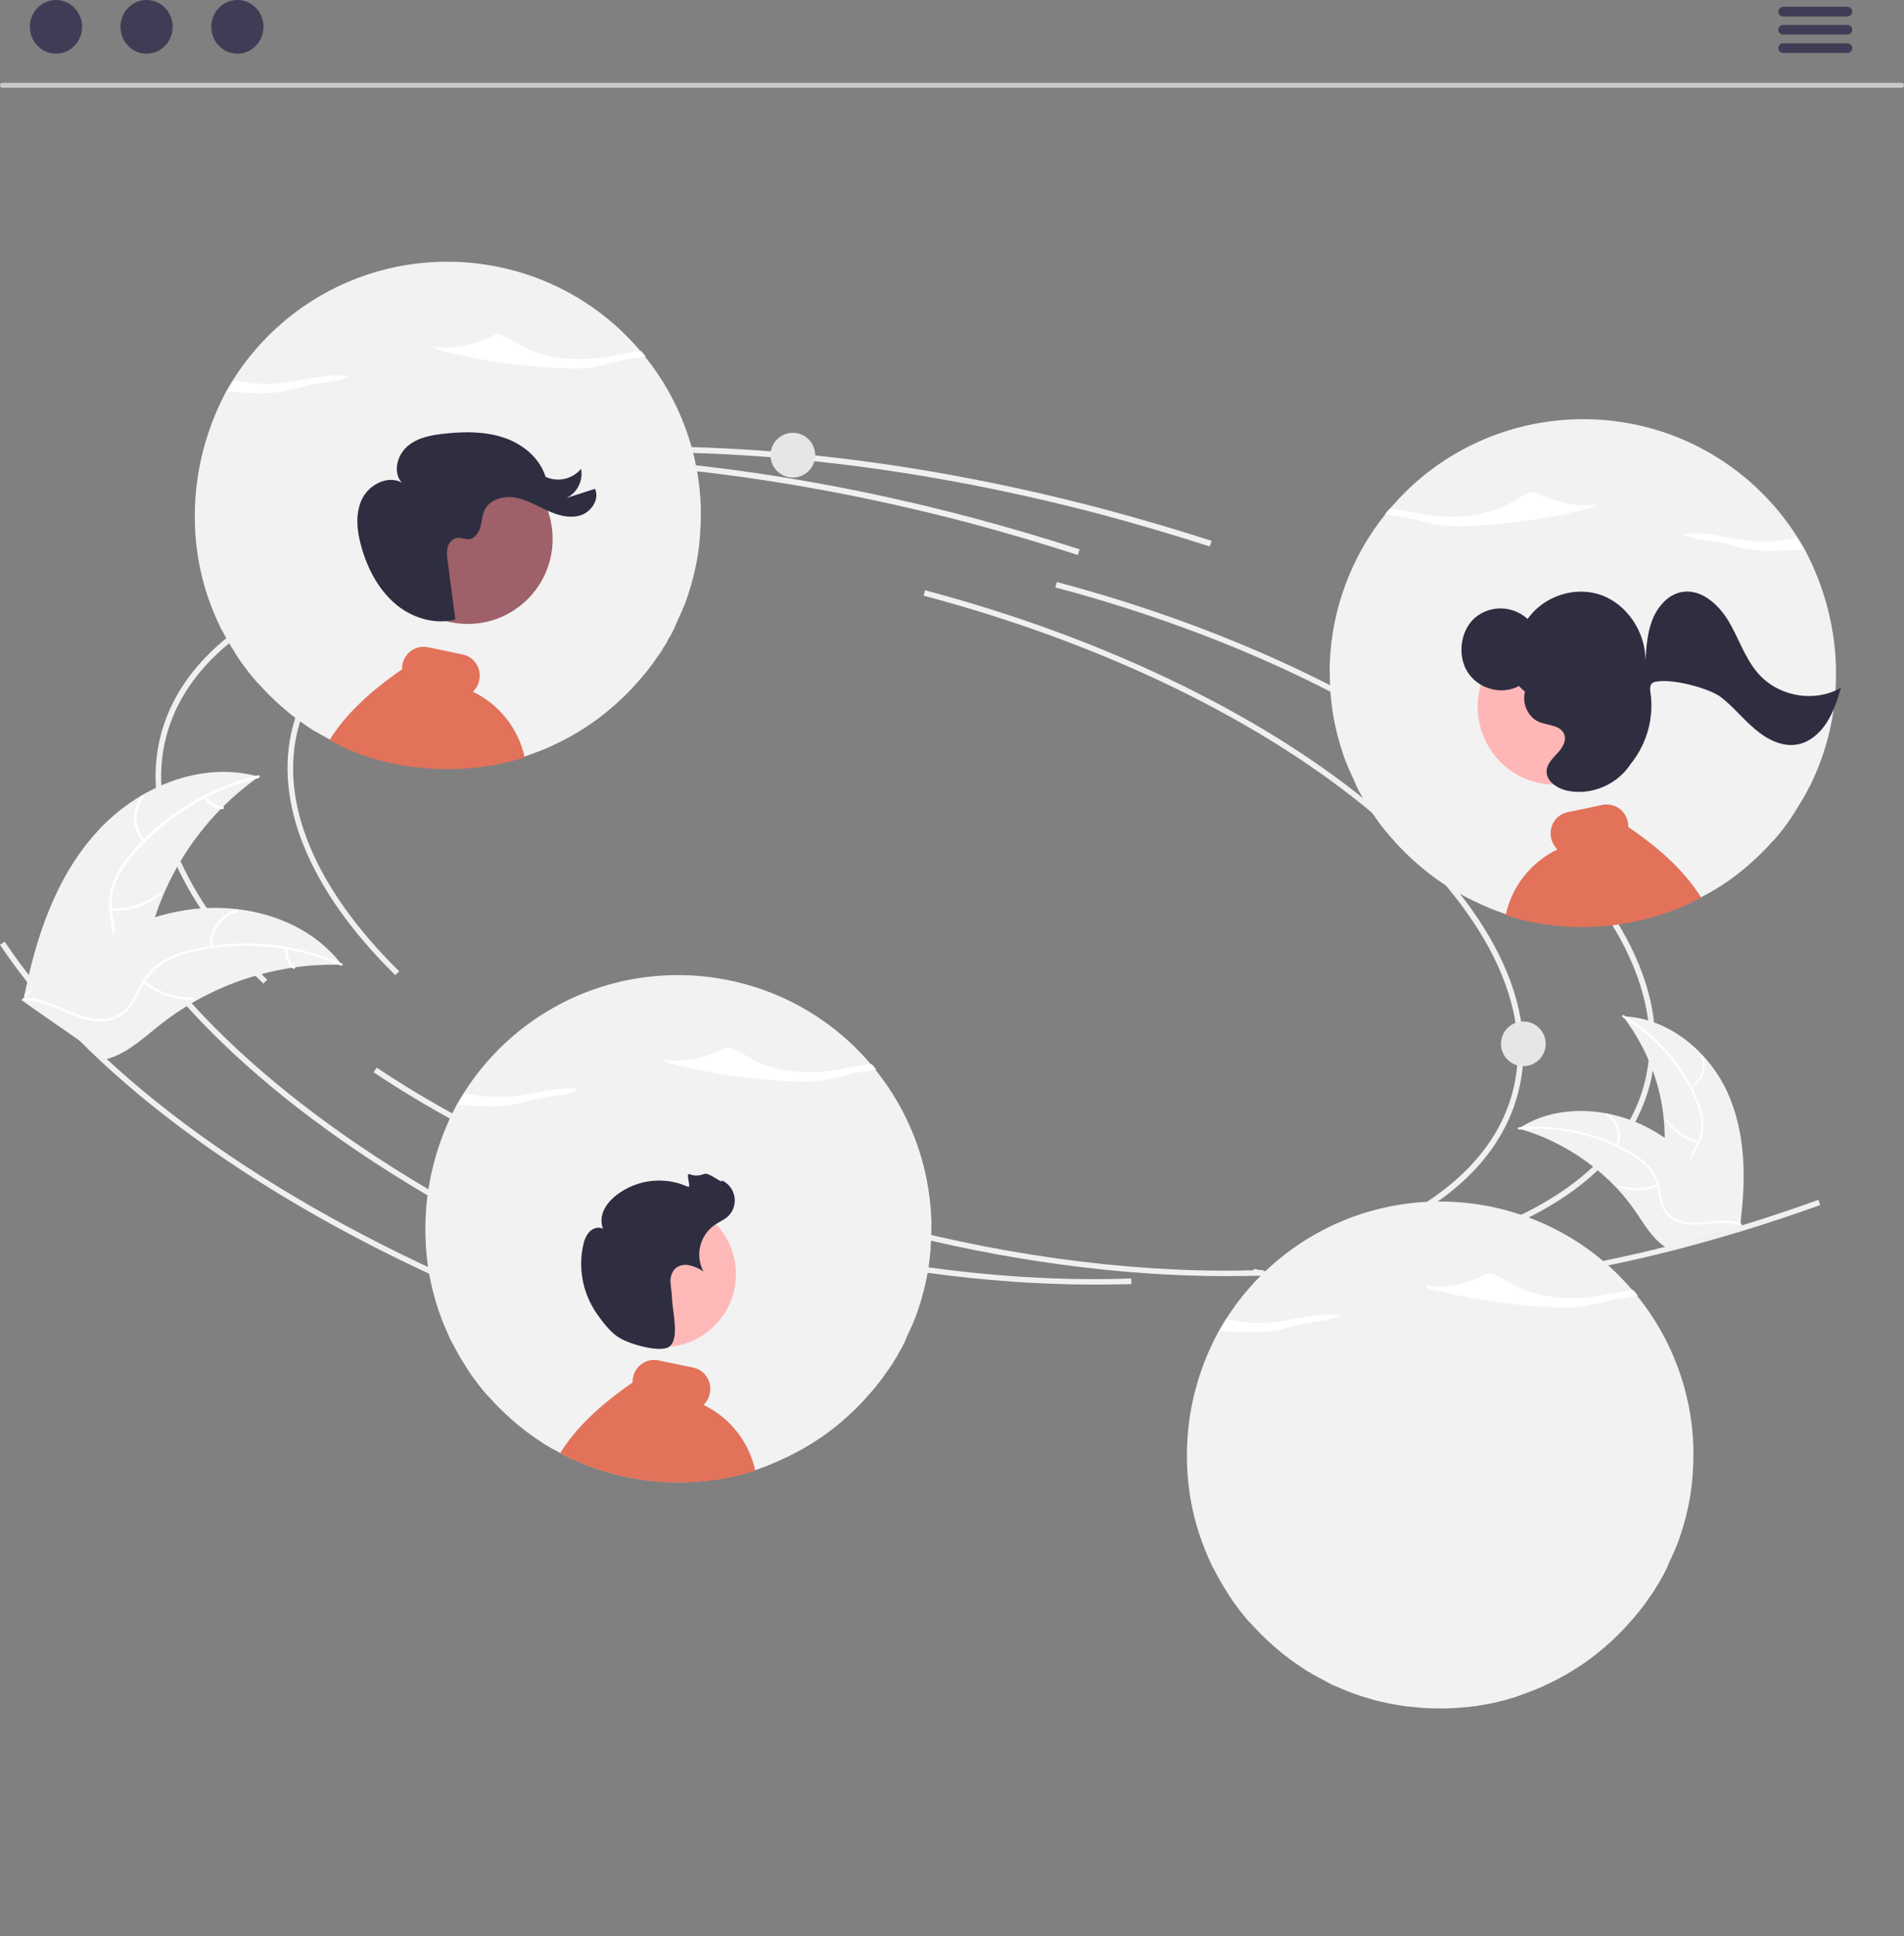 <?xml version="1.0" encoding="utf-8"?>
<!-- Generator: Adobe Illustrator 26.5.0, SVG Export Plug-In . SVG Version: 6.00 Build 0)  -->
<svg version="1.1" id="Layer_1" xmlns="http://www.w3.org/2000/svg" xmlns:xlink="http://www.w3.org/1999/xlink" x="0px" y="0px"
	 viewBox="0 0 809.3 822.6" style="enable-background:new 0 0 809.3 822.6;" xml:space="preserve">
<rect x="0" y="0" width="809.3" height="822.6" fill="#808080" stroke="none"/>
<style type="text/css">
	.st0{fill:#F0F0F0;}
	.st1{fill:#F2F2F2;}
	.st2{fill:#FFFFFF;}
	.st3{fill:#E6E6E6;}
	.st4{fill:#CACACA;}
	.st5{fill:#3F3D56;}
	.st6{fill:#E2725A;}
	.st7{fill:#FFB8B8;}
	.st8{fill:#2F2E41;}
	.st9{fill:#FFB6B6;}
	.st10{fill:#9E616A;}
</style>
<path class="st0" d="M168,414.3c-36.6-36-52-73.6-43.5-105.8c10.9-41.3,59.6-69.9,133.4-78.4l0.3,2.4
	c-72.8,8.4-120.7,36.3-131.4,76.7c-8.3,31.4,6.9,68.1,42.9,103.5L168,414.3z"/>
<path class="st0" d="M521.1,542.2c-45.7,0-95.3-6.8-144.6-19.8c-61-16.1-116.9-40.5-161.6-70.4l1.3-2c44.6,29.8,100.2,54,160.9,70.1
	c54.9,14.5,110.1,21.3,159.8,19.5l0.1,2.4C531.7,542.1,526.4,542.2,521.1,542.2z"/>
<path class="st0" d="M625.8,527.2l-0.8-2.3c40.8-13.8,66.4-36.1,73.9-64.3c9.5-35.9-11.2-77.7-58.2-117.5
	c-47.3-40-115.5-73.2-192.1-93.5l0.6-2.3c76.9,20.4,145.4,53.7,193,93.9c47.8,40.4,68.8,83,59,119.9
	C693.6,490.3,667.5,513.1,625.8,527.2z"/>
<path class="st0" d="M250.8,543.2c-89.7-39.8-158.9-91.4-194.7-145.4l2-1.3C93.6,450,162.4,501.4,251.8,541L250.8,543.2z"/>
<path class="st0" d="M514.2,232.2c-14.8-4.8-30.1-9.3-45.3-13.4c-87.8-23.2-174.1-31.5-249.6-23.9l-0.2-2.4
	c75.8-7.7,162.4,0.6,250.4,23.9c15.3,4.1,30.6,8.6,45.5,13.4L514.2,232.2z"/>
<path class="st0" d="M111.9,417.9c-36.6-36-52-73.6-43.5-105.8c10.9-41.3,59.6-69.9,133.4-78.4l0.3,2.4
	c-72.8,8.4-120.7,36.3-131.4,76.7c-8.3,31.4,6.9,68.1,42.9,103.5L111.9,417.9z"/>
<path class="st0" d="M465,545.8c-45.7,0-95.3-6.8-144.6-19.8c-61-16.1-116.9-40.5-161.6-70.4l1.3-2c44.6,29.8,100.2,54,160.9,70.1
	c54.9,14.5,110.1,21.3,159.8,19.5l0.1,2.4C475.7,545.7,470.4,545.8,465,545.8z"/>
<path class="st0" d="M569.8,530.7l-0.8-2.3c40.8-13.8,66.4-36.1,73.9-64.3c9.5-35.9-11.2-77.7-58.2-117.5
	c-47.3-40-115.5-73.2-192.1-93.5l0.6-2.3c76.9,20.4,145.4,53.7,193,93.9c47.8,40.4,68.8,83,59,119.9
	C637.5,493.9,611.4,516.7,569.8,530.7z"/>
<path class="st0" d="M194.7,546.8C105,507,35.8,455.3,0,401.4l2-1.3C37.6,453.6,106.3,505,195.7,544.6L194.7,546.8z"/>
<path class="st0" d="M458.1,235.8c-14.8-4.8-30.1-9.3-45.3-13.4c-87.8-23.2-174.1-31.5-249.6-23.9l-0.2-2.4
	c75.8-7.7,162.4,0.6,250.4,23.9c15.3,4.1,30.6,8.6,45.5,13.4L458.1,235.8z"/>
<path class="st1" d="M40.7,354C57.8,334.7,85.2,323,110,330c-22.9,16.2-39.3,39.9-46.3,67.1c-2.7,10.5-4.6,22.4-13.3,28.8
	c-5.4,4-12.6,4.9-19.3,4c-6.7-0.9-13-3.5-19.2-6.1l-1.7,0.1C15.1,398.7,23.5,373.2,40.7,354z"/>
<path class="st2" d="M109.9,330.6c-20.7,5-39.3,16.4-53.2,32.6c-3,3.4-5.5,7.3-7.4,11.5c-1.7,4.2-2.2,8.7-1.5,13.1
	c0.6,4.1,1.6,8.3,1.1,12.5c-0.5,4.3-2.9,8.2-6.5,10.7c-4.4,3.2-9.6,4.6-14.8,5.8c-5.7,1.3-11.7,2.7-16.4,6.5
	c-0.6,0.5-1.3-0.4-0.7-0.9c8.1-6.6,19.5-5.8,28.5-10.6c4.2-2.2,7.8-5.8,8.6-10.6c0.8-4.2-0.3-8.5-0.9-12.7c-0.7-4.3-0.4-8.7,1-12.9
	c1.6-4.3,3.9-8.3,6.9-11.8c6.5-8,14.3-14.9,22.9-20.5c9.9-6.4,20.7-11.2,32.2-13.9C110.5,329.3,110.6,330.4,109.9,330.6L109.9,330.6
	z"/>
<path class="st2" d="M60.8,357.7c-5-5.6-5.2-13.9-0.5-19.7c0.5-0.6,1.4,0.1,0.9,0.7c-4.4,5.4-4.2,13.2,0.5,18.3
	C62.2,357.6,61.3,358.3,60.8,357.7z"/>
<path class="st2" d="M47.3,385.8c7.4,0.5,14.6-1.8,20.4-6.5c0.6-0.5,1.3,0.4,0.7,0.9c-6,4.8-13.6,7.2-21.2,6.7
	C46.4,386.9,46.6,385.7,47.3,385.8z"/>
<path class="st2" d="M87.7,338.4c1.4,2.5,4.1,4.1,7,4.3c0.7,0,0.6,1.2-0.2,1.1c-3.2-0.2-6.1-2-7.7-4.7c-0.2-0.3-0.1-0.6,0.1-0.8
	C87.1,338.1,87.5,338.2,87.7,338.4L87.7,338.4z"/>
<path class="st1" d="M145.2,409.9c-0.5,0-0.9,0-1.4,0c-6.1-0.1-12.3,0.2-18.4,1.1c-0.5,0.1-0.9,0.1-1.4,0.2
	c-14.6,2.2-28.7,7.1-41.6,14.5c-5.1,2.9-10,6.3-14.6,9.9c-6.4,5.1-12.9,11.1-20.3,13.7c-0.8,0.3-1.6,0.5-2.4,0.7L10.6,426
	c-0.1-0.1-0.1-0.2-0.2-0.3L9,424.9c0.2-0.2,0.5-0.4,0.7-0.6c0.1-0.1,0.3-0.2,0.4-0.4c0.1-0.1,0.2-0.2,0.3-0.2c0,0,0.1-0.1,0.1-0.1
	c0.1-0.1,0.2-0.1,0.2-0.2c1.3-1.2,2.7-2.3,4-3.5c0,0,0,0,0,0c10.3-8.8,21.3-16.8,33.3-22.9c0.4-0.2,0.7-0.4,1.1-0.5
	c5.4-2.7,11-5,16.8-6.8c3.2-1,6.4-1.8,9.6-2.4c8.4-1.7,17-2,25.5-1c16.9,2,33,9.4,43.5,22.6C144.6,409.2,144.9,409.5,145.2,409.9z"
	/>
<path class="st2" d="M144.8,410.2c-19.6-8.5-41.3-10.6-62.1-6c-4.5,0.9-8.8,2.5-12.8,4.8c-3.8,2.3-7,5.6-9.1,9.6
	c-2,3.6-3.7,7.6-6.6,10.7c-3,3.1-7.3,4.8-11.7,4.7c-5.4-0.1-10.4-2.1-15.3-4.2c-5.4-2.4-11-4.9-17-4.7c-0.7,0-0.7-1.1,0-1.1
	c10.5-0.4,19,7.1,29.1,8.7c4.7,0.7,9.7,0.1,13.3-3.3c3.2-2.9,4.9-7,6.9-10.7c2-3.9,4.9-7.2,8.5-9.7c3.9-2.5,8.1-4.2,12.6-5.3
	c10-2.5,20.4-3.3,30.7-2.6c11.8,0.8,23.3,3.6,34.1,8.3C146,409.6,145.5,410.5,144.8,410.2L144.8,410.2z"/>
<path class="st2" d="M89.3,402.4c-0.6-7.4,4.3-14.2,11.5-16c0.7-0.2,1,0.9,0.3,1.1c-6.7,1.7-11.3,8-10.7,14.9
	C90.5,403.1,89.3,403.1,89.3,402.4z"/>
<path class="st2" d="M61.5,416.6c5.6,4.8,12.8,7.4,20.2,7.1c0.7,0,0.7,1.1,0,1.1c-7.7,0.2-15.2-2.4-21-7.5
	C60.2,417,61,416.2,61.5,416.6L61.5,416.6z"/>
<path class="st2" d="M122.3,403.1c-0.4,2.9,0.8,5.7,3,7.6c0.6,0.5-0.2,1.3-0.8,0.8c-2.4-2.1-3.7-5.2-3.3-8.4c0-0.3,0.3-0.6,0.6-0.6
	C122.1,402.6,122.3,402.8,122.3,403.1L122.3,403.1z"/>
<path class="st2" d="M673.6,481.1c-2.2,1.9-5.2,2.5-8,1.7c-0.7-0.2-0.9,0.9-0.2,1.1c3.1,0.9,6.4,0.2,8.8-1.9
	c0.3-0.2,0.3-0.5,0.2-0.8C674.2,481,673.9,481,673.6,481.1L673.6,481.1z"/>
<g>
	<path class="st1" d="M734.3,464.2c-7.9-17.3-24.9-31.7-44.5-32.4c12.7,16.5,19,36.8,17.6,57.3c-0.5,7.9-2,16.7,2.8,23.1
		c3,4,7.9,6.3,13,7.2c5,0.9,10.2,0.5,15.3,0.1l1.2,0.5C742.2,501.2,742.1,481.5,734.3,464.2z"/>
	<path class="st2" d="M689.7,432.2c13.8,8.2,24.6,20.4,30.8,34.8c1.4,3.1,2.3,6.4,2.6,9.7c0.2,3.3-0.5,6.6-2,9.5
		c-1.4,2.8-3.1,5.4-3.8,8.5c-0.6,3.2,0.2,6.4,2.2,9c2.4,3.2,5.8,5.4,9.3,7.4c3.8,2.2,7.9,4.5,10.3,8.2c0.3,0.5,1,0,0.7-0.5
		c-4.3-6.5-12.7-8.4-18.1-13.9c-2.5-2.5-4.2-5.8-3.7-9.4c0.5-3.1,2.3-5.9,3.7-8.7c1.5-2.8,2.4-6,2.3-9.2c-0.2-3.4-0.9-6.7-2.2-9.8
		c-2.8-7.1-6.8-13.6-11.7-19.5c-5.6-6.7-12.4-12.5-20-17C689.6,431.1,689.3,431.9,689.7,432.2L689.7,432.2z"/>
	<path class="st2" d="M718.8,462.3c4.9-2.8,7-8.5,5-13.6c-0.2-0.5-1-0.2-0.8,0.3c1.9,4.8-0.1,10.1-4.7,12.7
		C717.8,461.8,718.3,462.5,718.8,462.3L718.8,462.3z"/>
	<path class="st2" d="M722,484.9c-5.4-1.3-10.2-4.6-13.2-9.1c-0.3-0.4-1,0-0.7,0.5c3.2,4.7,8.1,8.1,13.8,9.5
		C722.4,485.9,722.5,485,722,484.9L722,484.9z"/>
	<path class="st1" d="M645.4,479.5c0.3,0.1,0.7,0.2,1,0.3c4.5,1.3,8.8,2.9,13,4.9c0.3,0.1,0.7,0.3,1,0.5
		c10.1,4.9,19.1,11.5,26.7,19.5c3,3.2,5.7,6.6,8.2,10.2c3.4,5,6.7,10.7,11.5,14.2c0.5,0.4,1,0.7,1.5,1l30.7-8.8
		c0.1-0.1,0.1-0.1,0.2-0.2l1.2-0.3c-0.1-0.2-0.2-0.4-0.3-0.6c-0.1-0.1-0.1-0.2-0.2-0.3c0-0.1-0.1-0.1-0.1-0.2c0,0,0,0,0-0.1
		c0-0.1-0.1-0.1-0.1-0.2c-0.7-1.1-1.4-2.2-2.1-3.3c0,0,0,0,0,0c-5.3-8.5-11.5-16.6-18.7-23.5c-0.2-0.2-0.4-0.4-0.7-0.6
		c-3.3-3.1-6.8-6-10.5-8.5c-2.1-1.4-4.2-2.7-6.4-3.9c-5.7-3.1-11.8-5.2-18.2-6.5c-12.7-2.4-26.1-0.9-36.8,5.9
		C646,479.2,645.7,479.3,645.4,479.5z"/>
	<path class="st2" d="M645.6,479.9c16.2-1.5,32.4,2,46.4,9.9c3,1.7,5.8,3.8,8.2,6.2c2.2,2.5,3.7,5.5,4.3,8.7c0.6,3,0.9,6.1,2.3,8.9
		c1.5,2.9,4.1,5,7.3,5.9c3.9,1.2,8,0.9,12.1,0.5c4.5-0.4,9.1-1,13.4,0.6c0.5,0.2,0.8-0.6,0.3-0.8c-7.5-2.7-15.4,0.6-23.1-0.5
		c-3.6-0.6-7-2.2-8.8-5.3c-1.6-2.8-1.9-6-2.5-9c-0.5-3.2-1.9-6.1-3.9-8.7c-2.2-2.6-4.9-4.8-7.9-6.5c-6.7-4-13.9-6.9-21.6-8.8
		c-8.7-2.1-17.7-2.8-26.6-2C644.9,479.1,645.1,479.9,645.6,479.9L645.6,479.9z"/>
	<path class="st2" d="M687.7,487c2.2-5,0.3-10.9-4.5-13.8c-0.5-0.3-1,0.4-0.5,0.7c4.5,2.7,6.3,8.1,4.2,12.8
		C686.6,487.2,687.4,487.5,687.7,487L687.7,487z"/>
	<path class="st2" d="M704.4,503.2c-5.2,2.1-11,2.2-16.3,0.4c-0.5-0.2-0.8,0.6-0.3,0.8c5.5,1.9,11.5,1.8,16.9-0.4
		C705.3,503.7,704.9,503,704.4,503.2L704.4,503.2z"/>
</g>
<path class="st2" d="M619.2,530.4c-0.6,2.8-2.6,5.2-5.4,6.2c-0.7,0.3-0.2,1.3,0.5,1c3-1.2,5.2-3.7,5.9-6.8c0.1-0.3-0.1-0.6-0.3-0.7
	C619.7,530,619.3,530.2,619.2,530.4L619.2,530.4z"/>
<circle class="st3" cx="647.5" cy="443.5" r="9.5"/>
<circle class="st3" cx="337" cy="193.4" r="9.5"/>
<path class="st2" d="M246.2,463c-0.1,0-0.2,0-0.2,0c0.3-0.2,0.6-0.4,0.9-0.7L246.2,463z"/>
<path class="st4" d="M808.3,37.3H1c-0.6,0-1-0.5-1-1.1c0-0.6,0.5-1,1-1h807.3c0.6,0,1,0.5,1,1.1C809.3,36.8,808.9,37.3,808.3,37.3
	L808.3,37.3z"/>
<ellipse class="st5" cx="23.8" cy="11.4" rx="11.1" ry="11.4"/>
<ellipse class="st5" cx="62.3" cy="11.4" rx="11.1" ry="11.4"/>
<ellipse class="st5" cx="100.9" cy="11.4" rx="11.1" ry="11.4"/>
<path class="st5" d="M785.3,7h-27.4c-1.1,0-2.1-1-2-2.1c0-1.1,0.9-2,2-2h27.4c1.1,0,2.1,1,2,2.1C787.3,6.1,786.4,6.9,785.3,7z"/>
<path class="st5" d="M785.3,14.7h-27.4c-1.1,0-2.1-1-2-2.1c0-1.1,0.9-2,2-2h27.4c1.1,0,2.1,1,2,2.1
	C787.3,13.8,786.4,14.7,785.3,14.7z"/>
<path class="st5" d="M785.3,22.5h-27.4c-1.1,0-2.1-1-2-2.1c0-1.1,0.9-2,2-2h27.4c1.1,0,2.1,1,2,2.1
	C787.3,21.6,786.4,22.5,785.3,22.5z"/>
<path class="st2" d="M715,227c0.1,0,0.2,0,0.2,0c-0.3-0.2-0.6-0.4-0.9-0.7L715,227z"/>
<path class="st2" d="M148.2,160c-0.1,0-0.2,0-0.2,0c0.3-0.2,0.6-0.4,0.9-0.7L148.2,160z"/>
<path class="st0" d="M773.7,512c-92.4,33.2-178,43.6-241.2,29.4l0.5-2.3c62.7,14.2,147.9,3.8,239.9-29.3L773.7,512z"/>
<g id="Bubbles_00000021080711329547749260000018062199235580306572_">
	<g>
		<path class="st1" d="M180.8,522.1c0,2.4,0.1,4.9,0.2,7.3c0.2,2.9,0.5,5.7,0.9,8.6c1.4,9.6,4.1,18.9,8,27.7
			c0.2,0.4,0.4,0.9,0.6,1.3l0.3,0.7c0.1,0.2,0.2,0.4,0.3,0.7s0.3,0.6,0.4,0.8c0.2,0.3,0.3,0.7,0.5,1c0,0,0,0.1,0.1,0.1
			c0.1,0.3,0.3,0.6,0.5,0.9c0,0.1,0.1,0.1,0.1,0.2c0.2,0.3,0.4,0.7,0.5,1c0.2,0.4,0.4,0.7,0.6,1.1c0.5,0.9,1,1.8,1.5,2.7
			c0.1,0.3,0.3,0.5,0.5,0.8c0.1,0.2,0.3,0.5,0.4,0.7c0.1,0.2,0.2,0.3,0.3,0.5c0.2,0.3,0.3,0.5,0.5,0.8c0.4,0.6,0.8,1.2,1.1,1.8l0,0
			c0.2,0.3,0.4,0.5,0.5,0.8l0,0c0.5,0.8,1.1,1.6,1.6,2.4l0,0l0,0c0.4,0.6,0.9,1.3,1.4,1.9l0,0c0.3,0.4,0.6,0.8,0.9,1.2
			c0.2,0.3,0.5,0.7,0.7,1c0,0.1,0.1,0.1,0.2,0.2l0,0c0.1,0.1,0.1,0.2,0.2,0.3c1.1,1.4,2.2,2.7,3.3,4l0.2,0.2
			c0.1,0.1,0.1,0.1,0.2,0.2c0.1,0.1,0.2,0.2,0.3,0.3s0.2,0.2,0.3,0.3c5.9,6.6,12.5,12.5,19.8,17.5c1,0.7,2,1.3,3,2
			c0.2,0.2,0.5,0.3,0.8,0.5c0.1,0,0.1,0.1,0.2,0.2c0.1,0.1,0.3,0.2,0.4,0.2c0.1,0.1,0.3,0.2,0.4,0.2c0.5,0.3,1.1,0.7,1.6,1
			c0.1,0.1,0.3,0.2,0.4,0.2c0.1,0.1,0.3,0.2,0.4,0.2l0,0l0,0l0,0l0,0c0.7,0.4,1.4,0.8,2,1.1c0.4,0.2,0.8,0.4,1.1,0.6
			c0.9,0.5,1.7,0.9,2.6,1.3c0.3,0.2,0.6,0.3,0.9,0.5c0.3,0.1,0.5,0.2,0.8,0.4c0.1,0,0.1,0.1,0.2,0.1c0.2,0.1,0.4,0.2,0.6,0.3
			c0.2,0.1,0.5,0.2,0.7,0.3c0.3,0.1,0.5,0.2,0.8,0.3c1,0.5,2,0.9,3,1.3c3.6,1.5,7.3,2.8,11.1,3.8c0.2,0,0.3,0.1,0.5,0.2
			c1.6,0.4,3.2,0.9,4.9,1.2c2.9,0.7,5.7,1.2,8.6,1.6l0,0c0.3,0,0.7,0.1,1,0.2h0.1l0,0c0.4,0,0.8,0.1,1.1,0.2h0.1
			c0.4,0,0.7,0.1,1.1,0.1s0.8,0.1,1.2,0.1c0.3,0,0.6,0.1,0.9,0.1h0.1c0.3,0,0.5,0,0.8,0.1l0,0c0.2,0,0.5,0,0.7,0.1
			c2.8,0.2,5.6,0.3,8.4,0.3c3.1,0,6.1-0.1,9.1-0.4l0,0c0.6-0.1,1.3-0.1,1.9-0.2c0.2,0,0.3,0,0.5,0h0.1c0,0,0.1,0,0.2,0h0.1
			c0.2,0,0.4,0,0.7-0.1l0.8-0.1c0.2,0,0.5-0.1,0.8-0.1c0.1,0,0.1,0,0.2,0c0.2,0,0.4,0,0.5-0.1c0.1,0,0.2,0,0.3,0
			c0.2,0,0.3,0,0.5-0.1l0,0c5.5-0.8,10.9-2,16.2-3.7c0.3-0.1,0.6-0.2,0.8-0.3l0,0c0.1,0,0.2,0,0.2-0.1c0.8-0.2,1.5-0.5,2.2-0.8
			c1-0.3,2-0.7,3-1.1c0.3-0.1,0.5-0.2,0.8-0.3c0.5-0.2,1.1-0.4,1.6-0.7c0.9-0.4,1.8-0.8,2.8-1.2c0.8-0.4,1.7-0.8,2.5-1.2
			c0,0,0,0,0.1,0c0.2-0.1,0.4-0.2,0.6-0.3l0,0c4.6-2.2,9-4.7,13.3-7.6c1.4-0.9,2.7-1.8,4-2.8c1.1-0.8,2.1-1.6,3.1-2.4
			c5.1-4.1,9.9-8.6,14.2-13.6l0,0c0.3-0.3,0.6-0.7,0.9-1l0.1-0.1c0.2-0.2,0.4-0.5,0.6-0.7l0,0c0.2-0.3,0.5-0.6,0.7-0.9
			c0.1-0.1,0.1-0.1,0.2-0.2l0,0c0.2-0.2,0.4-0.5,0.6-0.7c0.1-0.1,0.2-0.2,0.3-0.4l0,0c0.6-0.7,1.2-1.5,1.7-2.2
			c0.2-0.2,0.3-0.4,0.5-0.6c0.7-1,1.4-2,2.1-3l0,0c0.3-0.4,0.5-0.8,0.8-1.1c0.2-0.4,0.5-0.8,0.8-1.1c0.2-0.4,0.5-0.8,0.8-1.2v-0.1
			c0.2-0.4,0.5-0.8,0.7-1.2c0.2-0.3,0.4-0.6,0.6-0.9c0.1-0.2,0.2-0.4,0.4-0.6c0-0.1,0.1-0.1,0.1-0.2c0.3-0.5,0.6-1,0.8-1.5
			c0.3-0.6,0.7-1.2,1-1.7c0.1-0.2,0.2-0.5,0.4-0.7c0-0.1,0.1-0.2,0.1-0.2c0.2-0.3,0.3-0.6,0.4-0.9c0.2-0.3,0.3-0.6,0.5-0.9
			c0.1-0.3,0.3-0.6,0.4-0.9c0.1-0.2,0.2-0.4,0.3-0.7l0,0c0-0.1,0.1-0.2,0.1-0.3l0,0c0.1-0.2,0.2-0.5,0.3-0.7
			c0.1-0.3,0.3-0.6,0.4-0.9c0.1-0.2,0.2-0.4,0.3-0.6c0.1-0.3,0.3-0.6,0.4-0.9c0.1-0.3,0.3-0.6,0.4-0.9c0-0.1,0.1-0.2,0.1-0.2
			c0.1-0.1,0.1-0.3,0.2-0.4c0.2-0.4,0.3-0.8,0.5-1.1c0.2-0.4,0.3-0.8,0.5-1.3c0.2-0.4,0.3-0.8,0.5-1.2l0.1-0.1
			c2.3-6.1,4.1-12.5,5.3-18.9l0,0c0.7-3.7,1.1-7.4,1.4-11.1c0-0.2,0-0.4,0-0.6c0.2-2.5,0.3-5.1,0.3-7.6c0-1.1,0-2.2,0-3.4
			c-0.7-23.4-9.1-46-23.8-64.2c-0.3-0.4-0.6-0.8-1-1.2c-0.3-0.4-0.7-0.8-1-1.2c-38.6-45.3-106.7-50.6-151.9-12
			c-8.2,7-15.4,15.3-21.1,24.4c-0.5,0.8-1,1.6-1.5,2.4s-0.9,1.6-1.4,2.4C185.5,485.5,180.8,503.7,180.8,522.1z"/>
		<path class="st2" d="M284.3,451.7c17.7,4.5,35.9,7.2,54.1,7.8c2.8,0.2,5.5,0.1,8.3-0.1c6.1-0.5,11.3-2.4,17.1-3.5
			c2.8-0.5,5.9-0.9,8.7-1.4c-0.6-0.8-1.3-1.6-2-2.4c-6,0.5-12.2,2.2-18.3,3c-10.4,1.3-22-0.2-29.9-3.8c-3.8-1.8-6.8-4-10.6-5.7
			c-0.5-0.3-1.1-0.4-1.7-0.5c-1.1,0-2.2,0.2-3.1,0.8c-6.4,3.2-15.7,5.8-24.3,4.4C282,450.8,283.2,451.4,284.3,451.7z"/>
		<path class="st2" d="M194.6,469.4c3.6,0.3,7.2,0.5,10.8,0.6c2.8,0.1,5.5,0.1,8.3-0.1c6.1-0.5,11.3-2.4,17.1-3.5
			c5.3-1,11.8-1.4,15.1-3.5c-8.7-1.5-17.7,1.6-26.7,2.7c-7.3,0.9-14.6,0.5-21.8-1.1C196.5,466.2,195.5,467.8,194.6,469.4z"/>
		<path class="st6" d="M238.1,617.4c0.9,0.5,1.7,0.9,2.6,1.3c0.3,0.2,0.6,0.3,0.9,0.5c0.3,0.1,0.5,0.2,0.8,0.4
			c0.1,0,0.1,0.1,0.2,0.1c0.2,0.1,0.4,0.2,0.6,0.3c0.2,0.1,0.5,0.2,0.7,0.3c0.3,0.1,0.5,0.2,0.8,0.3c1,0.5,2,0.9,3,1.3
			c3.6,1.5,7.3,2.8,11.1,3.8c0.2,0,0.3,0.1,0.5,0.2c1.6,0.4,3.2,0.9,4.9,1.2c2.9,0.7,5.7,1.2,8.6,1.6l0,0c0.3,0,0.7,0.1,1,0.2h0.1
			l0,0c0.4,0,0.8,0.1,1.1,0.2h0.1c0.4,0,0.7,0.1,1.1,0.1s0.8,0.1,1.2,0.1c0.3,0,0.6,0.1,0.9,0.1h0.1c0.3,0,0.5,0,0.8,0.1l0,0
			c0.2,0,0.5,0,0.7,0.1c2.8,0.2,5.6,0.3,8.4,0.3c3.1,0,6.1-0.1,9.1-0.4l0,0c0.6-0.1,1.3-0.1,1.9-0.2c0.2,0,0.3,0,0.5,0h0.1
			c0,0,0.1,0,0.2,0h0.1c0.2,0,0.4,0,0.7-0.1l0.8-0.1c0.2,0,0.5-0.1,0.8-0.1c0.1,0,0.1,0,0.2,0c0.2,0,0.4,0,0.5-0.1
			c0.1,0,0.2,0,0.3,0c0.2,0,0.3,0,0.5-0.1l0,0c5.5-0.8,10.9-2,16.2-3.7c0.3-0.1,0.6-0.2,0.8-0.3c-2.6-12.2-10.8-22.5-22-27.9
			c1.4-1.3,2.3-3,2.7-4.9c0.5-2.4,0.1-4.9-1.3-7c-1.3-2-3.3-3.4-5.7-3.9l-14.8-3.1c-5-1-9.8,2.2-10.8,7.2c-0.2,0.7-0.2,1.5-0.2,2.2
			C254.9,597,244.6,606.9,238.1,617.4z"/>
		<circle class="st7" cx="281.9" cy="541.4" r="30.9"/>
		<path class="st8" d="M262.6,568c-3.3-2.2-6.7-6.6-8.9-9.8c-6-8.6-8.1-19.4-5.7-29.6c0.4-2,1.3-3.9,2.7-5.4
			c1.5-1.4,3.8-2.1,5.6-1.1c-1-2.6-0.8-5.5,0.4-8c1.2-2.5,3.1-4.6,5.3-6.3c8.7-6.7,20.3-8.1,30.3-3.6c1.9,0.9-1.2-6,0.8-5.3
			c2,0.8,4.2,0.7,6.2-0.1c1.9-1,8.2,4.7,7.5,2.7c4.7,2.1,6.8,7.7,4.7,12.4c-0.6,1.3-1.4,2.4-2.5,3.3c-1.6,1.3-3.6,2.1-5.3,3.3
			c-6.3,4.5-8.3,12.9-4.7,19.7c-1.8-1.2-3.8-2.1-6-2.6s-4.4,0-6.1,1.5c-1.4,1.6-2.1,3.7-1.9,5.8c0.1,2.1,0.6,4.2,0.6,6.3
			c0.2,6.1,3.5,17.8-1.3,21.1C280.5,574.8,267.1,571.1,262.6,568z"/>
	</g>
	<g>
		<path class="st1" d="M780.4,286.1c0,2.4-0.1,4.9-0.2,7.3c-0.2,2.9-0.5,5.7-0.9,8.6c-1.4,9.6-4.1,18.9-8,27.7
			c-0.2,0.4-0.4,0.9-0.6,1.3l-0.3,0.7c-0.1,0.2-0.2,0.4-0.3,0.6c-0.1,0.3-0.3,0.6-0.4,0.9c-0.2,0.4-0.3,0.7-0.5,1c0,0,0,0.1-0.1,0.1
			c-0.2,0.3-0.3,0.6-0.5,0.9c0,0.1-0.1,0.1-0.1,0.2c-0.2,0.3-0.3,0.7-0.5,1c-0.2,0.4-0.4,0.7-0.6,1.1c-0.5,0.9-1,1.8-1.5,2.6
			c-0.2,0.3-0.3,0.5-0.5,0.8c-0.1,0.2-0.3,0.5-0.4,0.7c-0.1,0.2-0.2,0.3-0.3,0.5c-0.2,0.3-0.3,0.5-0.5,0.8c-0.4,0.6-0.8,1.2-1.1,1.8
			l0,0c-0.2,0.3-0.3,0.5-0.5,0.8l0,0c-0.5,0.8-1.1,1.6-1.6,2.4l0,0l0,0c-0.4,0.6-0.9,1.3-1.3,1.9l0,0c-0.3,0.4-0.6,0.8-0.9,1.2
			c-0.2,0.3-0.5,0.6-0.7,1c0,0.1-0.1,0.1-0.2,0.2l0,0c-0.1,0.1-0.1,0.2-0.2,0.3c-1.1,1.4-2.2,2.7-3.3,4l-0.2,0.2
			c-0.1,0.1-0.1,0.1-0.2,0.2c-0.1,0.1-0.2,0.2-0.3,0.3c-0.1,0.1-0.2,0.2-0.3,0.3c-5.9,6.6-12.5,12.5-19.8,17.5c-1,0.7-2,1.3-3,1.9
			c-0.2,0.2-0.5,0.3-0.8,0.5c-0.1,0-0.2,0.1-0.2,0.2c-0.1,0.1-0.3,0.2-0.4,0.2c-0.1,0.1-0.3,0.2-0.4,0.2c-0.5,0.3-1.1,0.7-1.6,1
			c-0.1,0.1-0.3,0.2-0.4,0.2c-0.1,0.1-0.3,0.2-0.4,0.2l0,0l0,0l0,0l0,0c-0.7,0.4-1.4,0.8-2,1.1c-0.4,0.2-0.8,0.4-1.1,0.6
			c-0.9,0.5-1.7,0.9-2.6,1.3c-0.3,0.2-0.6,0.3-0.9,0.5c-0.3,0.1-0.5,0.2-0.8,0.4c-0.1,0-0.2,0.1-0.2,0.1c-0.2,0.1-0.4,0.2-0.7,0.3
			c-0.2,0.1-0.5,0.2-0.7,0.3c-0.3,0.1-0.5,0.2-0.8,0.3c-1,0.5-2,0.9-3,1.3c-3.6,1.5-7.3,2.8-11.1,3.8c-0.2,0-0.3,0.1-0.5,0.2
			c-1.6,0.5-3.2,0.9-4.9,1.2c-2.8,0.7-5.7,1.2-8.6,1.6l0,0c-0.3,0-0.7,0.1-1,0.2h-0.1l0,0c-0.4,0-0.8,0.1-1.2,0.2h-0.1
			c-0.4,0-0.7,0.1-1.1,0.1c-0.4,0-0.8,0.1-1.2,0.1c-0.3,0-0.6,0.1-0.9,0.1h-0.1c-0.3,0-0.5,0-0.8,0.1l0,0c-0.2,0-0.5,0-0.7,0.1
			c-2.8,0.2-5.6,0.3-8.4,0.3c-3.1,0-6.1-0.1-9.1-0.4l0,0c-0.7-0.1-1.3-0.1-1.9-0.2c-0.2,0-0.3,0-0.5,0h-0.1c0,0-0.1,0-0.2,0H661
			c-0.2,0-0.4,0-0.7-0.1l-0.8-0.1c-0.2,0-0.5-0.1-0.8-0.1c-0.1,0-0.1,0-0.2,0c-0.2,0-0.4,0-0.5-0.1c-0.1,0-0.2,0-0.3,0
			c-0.2,0-0.3,0-0.5-0.1l0,0c-5.5-0.8-10.9-2-16.2-3.7c-0.3-0.1-0.6-0.2-0.8-0.3l0,0c-0.1,0-0.2,0-0.2-0.1c-0.8-0.2-1.5-0.5-2.2-0.8
			c-1-0.3-2-0.7-3-1.1c-0.3-0.1-0.5-0.2-0.8-0.3c-0.5-0.2-1.1-0.4-1.6-0.7c-0.9-0.4-1.8-0.8-2.8-1.2c-0.8-0.4-1.7-0.8-2.5-1.2
			c0,0,0,0-0.1,0c-0.2-0.1-0.4-0.2-0.6-0.3l0,0c-4.6-2.2-9-4.7-13.3-7.6c-1.4-0.9-2.7-1.8-4-2.8c-1.1-0.8-2.1-1.6-3.1-2.4
			c-5.1-4.1-9.9-8.6-14.2-13.6l0,0c-0.3-0.3-0.6-0.7-0.9-1l-0.1-0.1c-0.2-0.2-0.4-0.5-0.6-0.7l0,0c-0.2-0.3-0.5-0.6-0.7-0.9
			c-0.1-0.1-0.1-0.1-0.2-0.2l0,0c-0.2-0.2-0.4-0.5-0.6-0.7c-0.1-0.1-0.2-0.2-0.3-0.4l0,0c-0.6-0.7-1.2-1.5-1.7-2.2
			c-0.2-0.2-0.3-0.4-0.5-0.6c-0.7-1-1.4-2-2.1-3l0,0c-0.3-0.4-0.5-0.8-0.8-1.1c-0.2-0.4-0.5-0.8-0.8-1.1c-0.2-0.4-0.5-0.8-0.8-1.2
			v-0.1c-0.2-0.4-0.5-0.8-0.7-1.2c-0.2-0.3-0.4-0.6-0.6-0.9c-0.1-0.2-0.2-0.4-0.4-0.6c0-0.1-0.1-0.1-0.1-0.2c-0.3-0.5-0.6-1-0.8-1.5
			c-0.3-0.6-0.7-1.1-1-1.7c-0.1-0.2-0.2-0.5-0.4-0.7c0-0.1-0.1-0.2-0.1-0.2c-0.2-0.3-0.3-0.6-0.4-0.9c-0.2-0.3-0.3-0.6-0.5-0.9
			c-0.1-0.3-0.3-0.6-0.4-0.9c-0.1-0.2-0.2-0.4-0.3-0.7l0,0c0-0.1-0.1-0.2-0.1-0.3l0,0c-0.1-0.2-0.2-0.5-0.3-0.7
			c-0.1-0.3-0.3-0.6-0.4-0.9c-0.1-0.2-0.2-0.4-0.3-0.6c-0.1-0.3-0.3-0.6-0.4-0.9c-0.1-0.3-0.3-0.6-0.4-0.9c0-0.1-0.1-0.2-0.1-0.2
			c-0.1-0.1-0.1-0.3-0.2-0.4c-0.2-0.4-0.3-0.8-0.5-1.1c-0.2-0.4-0.3-0.9-0.5-1.3s-0.3-0.8-0.5-1.2l-0.1-0.1
			c-2.3-6.1-4.1-12.5-5.3-18.9l0,0c-0.7-3.7-1.1-7.4-1.4-11.1c0-0.2,0-0.4,0-0.6c-0.2-2.5-0.3-5.1-0.3-7.6c0-1.1,0-2.2,0-3.4
			c0.7-23.4,9.1-46,23.8-64.2c0.3-0.4,0.6-0.8,1-1.2c0.3-0.4,0.7-0.8,1-1.2c38.6-45.3,106.7-50.6,151.9-12
			c8.2,7,15.4,15.3,21.1,24.4c0.5,0.8,1,1.6,1.5,2.4c0.5,0.8,0.9,1.6,1.4,2.4C775.7,249.5,780.4,267.7,780.4,286.1z"/>
		<path class="st2" d="M676.9,215.7c-17.7,4.5-35.9,7.2-54.1,7.8c-2.8,0.2-5.5,0.1-8.3-0.1c-6.1-0.5-11.3-2.4-17.1-3.5
			c-2.8-0.5-5.9-0.9-8.7-1.4c0.6-0.8,1.3-1.6,2-2.4c6,0.5,12.2,2.2,18.3,3c10.4,1.3,22-0.2,29.9-3.8c3.8-1.8,6.8-4,10.6-5.7
			c0.5-0.3,1.1-0.4,1.7-0.5c1.1,0,2.2,0.2,3.1,0.8c6.4,3.2,15.7,5.8,24.3,4.4C679.2,214.8,678,215.4,676.9,215.7z"/>
		<path class="st2" d="M766.6,233.4c-3.6,0.3-7.2,0.5-10.8,0.6c-2.8,0.1-5.5,0.1-8.3-0.1c-6.1-0.5-11.3-2.4-17.1-3.5
			c-5.3-1-11.8-1.4-15.1-3.5c8.7-1.5,17.7,1.6,26.7,2.7c7.3,0.9,14.6,0.5,21.8-1.1C764.7,230.2,765.7,231.8,766.6,233.4z"/>
		<ellipse class="st9" cx="660.5" cy="300.2" rx="32.4" ry="33.1"/>
		<path class="st6" d="M723.1,381.4c-0.9,0.5-1.7,0.9-2.6,1.3c-0.3,0.2-0.6,0.3-0.9,0.5c-0.3,0.1-0.5,0.2-0.8,0.4
			c-0.1,0-0.2,0.1-0.2,0.1c-0.2,0.1-0.4,0.2-0.7,0.3c-0.2,0.1-0.5,0.2-0.7,0.3c-0.3,0.1-0.5,0.2-0.8,0.3c-1,0.5-2,0.9-3,1.3
			c-3.6,1.5-7.3,2.8-11.1,3.8c-0.2,0-0.3,0.1-0.5,0.2c-1.6,0.4-3.2,0.9-4.9,1.2c-2.8,0.7-5.7,1.2-8.6,1.6l0,0c-0.3,0-0.7,0.1-1,0.2
			h-0.1l0,0c-0.4,0-0.8,0.1-1.2,0.2h-0.1c-0.4,0-0.7,0.1-1.1,0.1c-0.4,0-0.8,0.1-1.2,0.1c-0.3,0-0.6,0.1-0.9,0.1h-0.1
			c-0.3,0-0.5,0-0.8,0.1l0,0c-0.2,0-0.5,0-0.7,0.1c-2.8,0.2-5.6,0.3-8.4,0.3c-3.1,0-6.1-0.1-9.1-0.4l0,0c-0.7-0.1-1.3-0.1-1.9-0.2
			c-0.2,0-0.3,0-0.5,0h-0.1c0,0-0.1,0-0.2,0h-0.1c-0.2,0-0.4,0-0.7-0.1l-0.8-0.1c-0.2,0-0.5-0.1-0.8-0.1c-0.1,0-0.1,0-0.2,0
			c-0.2,0-0.4,0-0.5-0.1c-0.1,0-0.2,0-0.3,0c-0.2,0-0.3,0-0.5-0.1l0,0c-5.5-0.8-10.9-2-16.2-3.7c-0.3-0.1-0.6-0.2-0.8-0.3
			c2.6-12.2,10.8-22.5,22-27.9c-1.4-1.3-2.3-3-2.7-4.9c-0.5-2.4-0.1-4.9,1.3-7c1.3-2,3.3-3.4,5.7-3.9l14.8-3.1c5-1,9.8,2.2,10.8,7.2
			c0.2,0.7,0.2,1.5,0.2,2.2C706.3,361,716.6,370.9,723.1,381.4z"/>
		<path class="st8" d="M747.1,285.9c-5.5-6.4-8.1-14.9-12.5-22.2c-4.4-7.3-12-13.8-20.1-12.1c-5.6,1.2-9.9,6.1-12.1,11.6
			c-2.2,5.5-2.6,11.5-3,17.5c0.1-12.2-7.9-24-18.9-27.9s-24.3,0.4-31.2,10.2c-6.3-5.8-15.9-6-22.4-0.5c-6.2,5.5-7.6,16.1-3,23.2
			s14.5,9.7,21.7,5.8l2.6,2.4c-1.4,5.1,1.4,11,6.1,12.9c3.8,1.5,9.2,1.3,10.6,5.3c1,2.8-0.9,5.8-2.9,7.9c-2,2.2-4.3,4.4-4.6,7.3
			c-0.4,4.5,4.3,7.6,8.5,8.6c10.2,2.3,21.5-2.4,27.3-11.4c0.1-0.2,0.2-0.3,0.4-0.5c6.6-8.5,9.5-19.4,7.9-30c-0.3-2.1,0-3.6,1.4-4.1
			c6.2-2.1,23.5,2.3,28.7,6.4c5.2,4,9.4,9.4,14.5,13.6c5,4.3,11.5,7.6,17.9,6.4c5.1-0.9,9.5-4.7,12.4-9.2s4.6-9.7,6.1-14.9
			C771.3,298.7,755.7,296,747.1,285.9z"/>
	</g>
	<g>
		<path class="st1" d="M82.8,219.1c0,2.4,0.1,4.9,0.2,7.3c0.2,2.9,0.5,5.7,0.9,8.6c1.4,9.6,4.1,18.9,8,27.7c0.2,0.4,0.4,0.9,0.6,1.3
			l0.3,0.7c0.1,0.2,0.2,0.4,0.3,0.6c0.1,0.3,0.3,0.6,0.4,0.9c0.2,0.4,0.3,0.7,0.5,1c0,0,0,0.1,0.1,0.1c0.1,0.3,0.3,0.6,0.5,0.9
			c0,0.1,0.1,0.1,0.1,0.2c0.2,0.3,0.4,0.7,0.5,1c0.2,0.4,0.4,0.7,0.6,1.1c0.5,0.9,1,1.8,1.5,2.6c0.1,0.3,0.3,0.5,0.5,0.8
			c0.1,0.2,0.3,0.5,0.4,0.7s0.2,0.3,0.3,0.5c0.2,0.3,0.3,0.5,0.5,0.8c0.4,0.6,0.8,1.2,1.1,1.8l0,0c0.2,0.3,0.4,0.5,0.5,0.8l0,0
			c0.5,0.8,1.1,1.6,1.6,2.4l0,0l0,0c0.4,0.6,0.9,1.3,1.4,1.9l0,0c0.3,0.4,0.6,0.8,0.9,1.2c0.2,0.3,0.5,0.6,0.7,1
			c0,0.1,0.1,0.1,0.2,0.2l0,0c0.1,0.1,0.1,0.2,0.2,0.3c1.1,1.4,2.2,2.7,3.3,4l0.2,0.2c0.1,0.1,0.1,0.1,0.2,0.2s0.2,0.2,0.3,0.3
			c0.1,0.1,0.2,0.2,0.3,0.3c5.9,6.6,12.5,12.5,19.8,17.5c1,0.7,2,1.3,3,2c0.2,0.2,0.5,0.3,0.8,0.5c0.1,0,0.1,0.1,0.2,0.1
			c0.1,0.1,0.3,0.2,0.4,0.2c0.1,0.1,0.3,0.2,0.4,0.2c0.5,0.3,1.1,0.6,1.6,1c0.1,0.1,0.3,0.2,0.4,0.2c0.1,0.1,0.3,0.1,0.4,0.2l0,0
			l0,0l0,0l0,0c0.7,0.4,1.4,0.8,2,1.1c0.4,0.2,0.8,0.4,1.1,0.6c0.9,0.5,1.7,0.9,2.6,1.4c0.3,0.1,0.6,0.3,0.9,0.5
			c0.3,0.1,0.5,0.2,0.8,0.4c0.1,0,0.1,0.1,0.2,0.1c0.2,0.1,0.4,0.2,0.6,0.3c0.2,0.1,0.5,0.2,0.7,0.3c0.3,0.1,0.5,0.2,0.8,0.4
			c1,0.5,2,0.9,3,1.3c3.6,1.5,7.3,2.8,11.1,3.8c0.2,0,0.4,0.1,0.5,0.1c1.6,0.4,3.2,0.9,4.9,1.2c2.9,0.7,5.7,1.2,8.6,1.6l0,0
			c0.4,0,0.7,0.1,1,0.1h0.1l0,0c0.4,0,0.8,0.1,1.1,0.1h0.1c0.4,0,0.7,0.1,1.1,0.1c0.4,0,0.8,0.1,1.2,0.1c0.3,0,0.6,0.1,0.9,0.1h0.1
			c0.3,0,0.5,0,0.8,0.1l0,0c0.2,0,0.5,0,0.7,0.1c2.8,0.2,5.6,0.3,8.4,0.3c3.1,0,6.1-0.1,9.1-0.4l0,0c0.6-0.1,1.3-0.1,1.9-0.2
			c0.2,0,0.3,0,0.5,0h0.1c0,0,0.1,0,0.2,0h0.1c0.2,0,0.4,0,0.7-0.1l0.8-0.1c0.2,0,0.5-0.1,0.8-0.1c0.1,0,0.1,0,0.2,0
			c0.2,0,0.4,0,0.5-0.1c0.1,0,0.2,0,0.3,0c0.2,0,0.4,0,0.5-0.1l0,0c5.5-0.8,10.9-2,16.2-3.6c0.3-0.1,0.6-0.2,0.8-0.3l0,0
			c0.1,0,0.2,0,0.2-0.1c0.8-0.2,1.5-0.5,2.2-0.8c1-0.3,2-0.7,3-1.1c0.3-0.1,0.5-0.2,0.8-0.3c0.5-0.2,1.1-0.4,1.6-0.6
			c0.9-0.4,1.8-0.8,2.8-1.2c0.9-0.4,1.7-0.8,2.5-1.2c0,0,0,0,0.1,0c0.2-0.1,0.4-0.2,0.6-0.3l0,0c4.6-2.2,9-4.7,13.3-7.6
			c1.4-0.9,2.7-1.9,4-2.8c1.1-0.8,2.1-1.6,3.1-2.4c5.1-4.1,9.9-8.6,14.2-13.6l0,0c0.3-0.3,0.6-0.7,0.9-1l0.1-0.1
			c0.2-0.2,0.4-0.5,0.6-0.7l0,0c0.2-0.3,0.5-0.6,0.7-0.9c0.1-0.1,0.1-0.1,0.2-0.2l0,0c0.2-0.2,0.4-0.5,0.6-0.7
			c0.1-0.1,0.2-0.2,0.3-0.4l0,0c0.6-0.7,1.2-1.5,1.7-2.2c0.2-0.2,0.3-0.4,0.5-0.6c0.7-1,1.4-2,2.1-3l0,0c0.3-0.4,0.5-0.8,0.8-1.1
			c0.2-0.4,0.5-0.8,0.8-1.1c0.2-0.4,0.5-0.8,0.8-1.2v-0.1c0.2-0.4,0.5-0.8,0.7-1.2c0.2-0.3,0.4-0.6,0.6-0.9c0.1-0.2,0.2-0.4,0.4-0.6
			c0-0.1,0.1-0.1,0.1-0.2c0.3-0.5,0.6-1,0.8-1.5c0.3-0.6,0.6-1.1,1-1.7c0.1-0.2,0.2-0.5,0.4-0.7c0-0.1,0.1-0.2,0.1-0.2
			c0.2-0.3,0.3-0.6,0.4-0.9c0.2-0.3,0.3-0.6,0.5-0.9c0.1-0.3,0.3-0.6,0.4-0.9c0.1-0.2,0.2-0.4,0.3-0.7l0,0c0-0.1,0.1-0.2,0.1-0.3
			l0,0c0.1-0.2,0.2-0.5,0.3-0.7c0.1-0.3,0.3-0.6,0.4-0.9c0.1-0.2,0.2-0.4,0.3-0.6c0.1-0.3,0.3-0.6,0.4-0.9s0.3-0.6,0.4-0.9
			c0-0.1,0.1-0.2,0.1-0.2c0.1-0.1,0.1-0.3,0.2-0.4c0.2-0.4,0.3-0.8,0.5-1.1c0.2-0.4,0.3-0.9,0.5-1.3s0.3-0.8,0.5-1.2l0.1-0.1
			c2.3-6.1,4.1-12.5,5.3-18.9l0,0c0.7-3.7,1.1-7.4,1.4-11.1c0-0.2,0-0.4,0-0.6c0.2-2.5,0.3-5.1,0.3-7.6c0-1.1,0-2.2,0-3.4
			c-0.7-23.4-9.1-46-23.8-64.2c-0.3-0.4-0.6-0.8-1-1.2c-0.3-0.4-0.7-0.8-1-1.2c-38.6-45.3-106.7-50.6-151.9-12
			c-8.2,7-15.4,15.3-21.1,24.4c-0.5,0.8-1,1.6-1.5,2.4c-0.5,0.8-0.9,1.6-1.4,2.4C87.5,182.5,82.8,200.7,82.8,219.1z"/>
		<path class="st2" d="M186.3,148.7c17.7,4.5,35.9,7.2,54.1,7.8c2.8,0.2,5.5,0.1,8.3-0.1c6.1-0.5,11.3-2.4,17.1-3.5
			c2.8-0.5,5.9-0.9,8.7-1.4c-0.6-0.8-1.3-1.6-2-2.4c-6,0.5-12.2,2.2-18.3,3c-10.4,1.3-22-0.2-29.9-3.8c-3.8-1.8-6.8-4-10.6-5.7
			c-0.5-0.3-1.1-0.4-1.7-0.5c-1.1,0-2.2,0.2-3.1,0.8c-6.4,3.2-15.7,5.8-24.3,4.4C184,147.8,185.2,148.4,186.3,148.7z"/>
		<path class="st2" d="M96.6,166.4c3.6,0.3,7.2,0.5,10.8,0.6c2.8,0.1,5.5,0.1,8.3-0.1c6.1-0.5,11.3-2.4,17.1-3.5
			c5.3-1,11.8-1.4,15.1-3.5c-8.7-1.5-17.7,1.6-26.7,2.7c-7.3,0.9-14.6,0.5-21.8-1.1C98.5,163.2,97.5,164.8,96.6,166.4z"/>
		<path class="st6" d="M140.1,314.4c0.9,0.5,1.7,0.9,2.6,1.4c0.3,0.1,0.6,0.3,0.9,0.5c0.3,0.1,0.5,0.2,0.8,0.4
			c0.1,0,0.1,0.1,0.2,0.1c0.2,0.1,0.4,0.2,0.6,0.3c0.2,0.1,0.5,0.2,0.7,0.3c0.3,0.1,0.5,0.2,0.8,0.4c1,0.5,2,0.9,3,1.3
			c3.6,1.5,7.3,2.8,11.1,3.8c0.2,0,0.4,0.1,0.5,0.1c1.6,0.5,3.2,0.9,4.9,1.2c2.9,0.7,5.7,1.2,8.6,1.6l0,0c0.4,0,0.7,0.1,1,0.1h0.1
			l0,0c0.4,0,0.8,0.1,1.1,0.1h0.1c0.4,0,0.7,0.1,1.1,0.1c0.4,0,0.8,0.1,1.2,0.1c0.3,0,0.6,0.1,0.9,0.1h0.1c0.3,0,0.5,0,0.8,0.1l0,0
			c0.2,0,0.5,0,0.7,0.1c2.8,0.2,5.6,0.3,8.4,0.3c3.1,0,6.1-0.1,9.1-0.4l0,0c0.6-0.1,1.3-0.1,1.9-0.2c0.2,0,0.3,0,0.5,0h0.1
			c0,0,0.1,0,0.2,0h0.1c0.2,0,0.4,0,0.7-0.1l0.8-0.1c0.2,0,0.5-0.1,0.8-0.1c0.1,0,0.1,0,0.2,0c0.2,0,0.4,0,0.5-0.1
			c0.1,0,0.2,0,0.3,0c0.2,0,0.4,0,0.5-0.1l0,0c5.5-0.8,10.9-2,16.2-3.6c0.3-0.1,0.6-0.2,0.8-0.3c-2.6-12.2-10.8-22.5-22-27.9
			c1.4-1.3,2.3-3,2.7-4.9c0.5-2.4,0.1-4.9-1.3-7c-1.3-2-3.3-3.4-5.7-3.9l-14.8-3.1c-5-1-9.8,2.2-10.8,7.2c-0.2,0.7-0.2,1.5-0.2,2.2
			C156.9,294,146.6,303.9,140.1,314.4z"/>
		<circle class="st10" cx="198.8" cy="229" r="36.1"/>
		<path class="st8" d="M193.6,263.2c-9,2.4-19-0.8-26-7s-11.5-14.9-14-23.9c-1.9-6.6-2.7-13.9,0.2-20.1s10.8-10.4,16.9-7.2
			c-3.8-4.4-1.9-11.6,2.5-15.4s10.4-4.8,16.2-5.4c8.3-0.9,16.9-0.9,24.9,1.8s15.1,8.6,17.6,16.6c5.2,2.4,11.4,1,15.1-3.4
			c0.9,5.1-1.6,10.2-6.3,12.4l12.2-3.9c2.1,4.4-1.6,9.9-6.3,11.3s-9.7-0.1-14.2-2.2s-8.8-4.6-13.6-5.4s-10.5,0.8-12.7,5.1
			c-1.2,2.3-1.2,5-1.9,7.4s-2.4,5-5,5.2c-1.6,0.1-3.2-0.7-4.8-0.6c-2,0.4-3.6,2-4.1,4c-0.4,2-0.4,4,0,6l3.1,23.6L193.6,263.2z"/>
	</g>
	<g>
		<path class="st1" d="M504.5,618.2c0,2.4,0.1,4.9,0.2,7.3c0.2,2.9,0.5,5.7,0.9,8.6c1.4,9.6,4.1,18.9,8,27.7
			c0.2,0.4,0.4,0.9,0.6,1.3l0.3,0.7c0.1,0.2,0.2,0.4,0.3,0.7s0.3,0.6,0.4,0.8c0.2,0.4,0.3,0.7,0.5,1c0,0,0,0.1,0.1,0.1
			c0.1,0.3,0.3,0.6,0.5,0.9c0,0.1,0.1,0.1,0.1,0.2c0.2,0.3,0.4,0.7,0.5,1c0.2,0.4,0.4,0.7,0.6,1.1c0.5,0.9,1,1.8,1.5,2.7
			c0.1,0.3,0.3,0.5,0.5,0.8c0.1,0.2,0.3,0.5,0.4,0.7c0.1,0.2,0.2,0.3,0.3,0.5c0.2,0.3,0.3,0.5,0.5,0.8c0.4,0.6,0.8,1.2,1.1,1.8l0,0
			c0.2,0.3,0.4,0.5,0.5,0.8l0,0c0.5,0.8,1.1,1.6,1.6,2.4l0,0l0,0c0.4,0.6,0.9,1.3,1.4,1.9l0,0c0.3,0.4,0.6,0.8,0.9,1.2
			c0.2,0.3,0.5,0.7,0.7,1c0,0.1,0.1,0.1,0.2,0.2l0,0c0.1,0.1,0.1,0.2,0.2,0.3c1.1,1.4,2.2,2.7,3.3,4l0.2,0.2
			c0.1,0.1,0.1,0.1,0.2,0.2c0.1,0.1,0.2,0.2,0.3,0.3s0.2,0.2,0.3,0.3c5.9,6.6,12.5,12.5,19.8,17.5c1,0.7,2,1.3,3,2
			c0.2,0.2,0.5,0.3,0.8,0.5c0.1,0,0.1,0.1,0.2,0.2c0.1,0.1,0.3,0.2,0.4,0.2c0.1,0.1,0.3,0.2,0.4,0.2c0.5,0.3,1.1,0.6,1.6,1
			c0.1,0.1,0.3,0.2,0.4,0.2c0.1,0.1,0.3,0.2,0.4,0.2l0,0l0,0l0,0l0,0c0.7,0.4,1.4,0.8,2,1.1c0.4,0.2,0.8,0.4,1.1,0.6
			c0.9,0.5,1.7,0.9,2.6,1.4c0.3,0.1,0.6,0.3,0.9,0.5c0.3,0.1,0.5,0.2,0.8,0.4c0.1,0,0.1,0.1,0.2,0.1c0.2,0.1,0.4,0.2,0.7,0.3
			c0.2,0.1,0.5,0.2,0.7,0.3c0.3,0.1,0.5,0.2,0.8,0.3c1,0.5,2,0.9,3,1.3c3.6,1.5,7.3,2.8,11.1,3.8c0.2,0,0.4,0.1,0.5,0.2
			c1.6,0.4,3.2,0.9,4.9,1.2c2.8,0.7,5.7,1.2,8.6,1.6l0,0c0.4,0,0.7,0.1,1,0.2h0.1l0,0c0.4,0,0.8,0.1,1.2,0.1h0.1
			c0.4,0,0.7,0.1,1.1,0.1c0.4,0,0.8,0.1,1.2,0.1c0.3,0,0.6,0.1,0.9,0.1h0.1c0.3,0,0.5,0,0.8,0.1l0,0c0.2,0,0.5,0,0.7,0.1
			c2.8,0.2,5.6,0.3,8.4,0.3c3.1,0,6.1-0.1,9.1-0.4l0,0c0.7-0.1,1.3-0.1,1.9-0.2c0.2,0,0.3,0,0.5,0h0.1c0,0,0.1,0,0.2,0h0.1
			c0.2,0,0.4,0,0.7-0.1l0.8-0.1c0.2,0,0.5-0.1,0.8-0.1c0.1,0,0.1,0,0.2,0c0.2,0,0.4,0,0.5-0.1c0.1,0,0.2,0,0.3,0
			c0.2,0,0.4,0,0.5-0.1l0,0c5.5-0.8,10.9-2,16.2-3.7c0.3-0.1,0.6-0.2,0.8-0.3l0,0c0.1,0,0.2,0,0.2-0.1c0.8-0.2,1.5-0.5,2.2-0.8
			c1-0.3,2-0.7,3-1.1c0.3-0.1,0.5-0.2,0.8-0.3c0.5-0.2,1.1-0.4,1.6-0.6c0.9-0.4,1.8-0.8,2.8-1.2c0.8-0.4,1.7-0.8,2.5-1.2
			c0,0,0,0,0.1,0c0.2-0.1,0.4-0.2,0.6-0.3l0,0c4.6-2.2,9-4.7,13.3-7.6c1.4-0.9,2.7-1.8,4-2.8c1.1-0.8,2.1-1.6,3.1-2.4
			c5.1-4.1,9.9-8.6,14.2-13.6l0,0c0.3-0.3,0.6-0.7,0.9-1l0.1-0.1c0.2-0.2,0.4-0.5,0.6-0.7l0,0c0.2-0.3,0.5-0.6,0.7-0.9
			c0.1-0.1,0.1-0.1,0.2-0.2l0,0c0.2-0.2,0.4-0.5,0.6-0.7c0.1-0.1,0.2-0.2,0.3-0.4l0,0c0.6-0.7,1.2-1.5,1.7-2.2
			c0.1-0.2,0.3-0.4,0.5-0.6c0.7-1,1.4-2,2.1-3l0,0c0.3-0.4,0.5-0.8,0.8-1.1c0.2-0.4,0.5-0.8,0.8-1.1c0.2-0.4,0.5-0.8,0.8-1.2v-0.1
			c0.2-0.4,0.5-0.8,0.7-1.2c0.2-0.3,0.4-0.6,0.6-0.9c0.1-0.2,0.2-0.4,0.4-0.6c0-0.1,0.1-0.1,0.1-0.2c0.3-0.5,0.6-1,0.8-1.5
			c0.3-0.6,0.7-1.1,1-1.7c0.1-0.2,0.2-0.5,0.4-0.7c0-0.1,0.1-0.2,0.1-0.2c0.1-0.3,0.3-0.6,0.4-0.9c0.1-0.3,0.3-0.6,0.5-0.9
			c0.1-0.3,0.3-0.6,0.4-0.9c0.1-0.2,0.2-0.4,0.3-0.7l0,0c0-0.1,0.1-0.2,0.1-0.3l0,0c0.1-0.2,0.2-0.5,0.3-0.7
			c0.1-0.3,0.3-0.6,0.4-0.9c0.1-0.2,0.2-0.4,0.3-0.6c0.1-0.3,0.3-0.6,0.4-0.9c0.1-0.3,0.3-0.6,0.4-0.9c0-0.1,0.1-0.2,0.1-0.2
			c0.1-0.1,0.1-0.3,0.2-0.4c0.2-0.4,0.3-0.8,0.5-1.1c0.2-0.4,0.4-0.9,0.5-1.3c0.2-0.4,0.3-0.8,0.5-1.2l0.1-0.1
			c2.3-6.1,4.1-12.5,5.3-18.9l0,0c0.7-3.7,1.1-7.4,1.4-11.1c0-0.2,0-0.4,0-0.6c0.2-2.5,0.3-5.1,0.3-7.6c0-1.1,0-2.2,0-3.4
			c-0.7-23.4-9.1-46-23.8-64.2c-0.3-0.4-0.6-0.8-1-1.2c-0.3-0.4-0.7-0.8-1-1.2c-38.6-45.3-106.7-50.6-151.9-12
			c-8.2,7-15.4,15.3-21.1,24.4c-0.5,0.8-1,1.6-1.5,2.4c-0.5,0.8-0.9,1.6-1.4,2.4C509.3,581.5,504.5,599.7,504.5,618.2z"/>
		<path class="st2" d="M608,547.7c17.7,4.5,35.9,7.2,54.1,7.8c2.8,0.2,5.5,0.1,8.3-0.1c6.1-0.5,11.3-2.4,17.1-3.5
			c2.8-0.5,5.9-0.9,8.7-1.4c-0.6-0.8-1.3-1.6-2-2.4c-6,0.5-12.2,2.2-18.3,3c-10.4,1.3-22-0.2-29.9-3.8c-3.8-1.8-6.8-4-10.6-5.7
			c-0.5-0.3-1.1-0.4-1.7-0.5c-1.1,0-2.2,0.2-3.1,0.8c-6.4,3.2-15.7,5.8-24.3,4.4C605.7,546.9,606.9,547.4,608,547.7z"/>
		<path class="st2" d="M518.3,565.4c3.6,0.3,7.2,0.5,10.8,0.6c2.8,0.1,5.5,0.1,8.3-0.1c6.1-0.5,11.3-2.4,17.1-3.5
			c5.3-1,11.8-1.4,15.1-3.5c-8.7-1.5-17.7,1.6-26.7,2.7c-7.3,0.9-14.6,0.5-21.8-1.1C520.2,562.2,519.2,563.8,518.3,565.4z"/>
	</g>
</g>
</svg>
